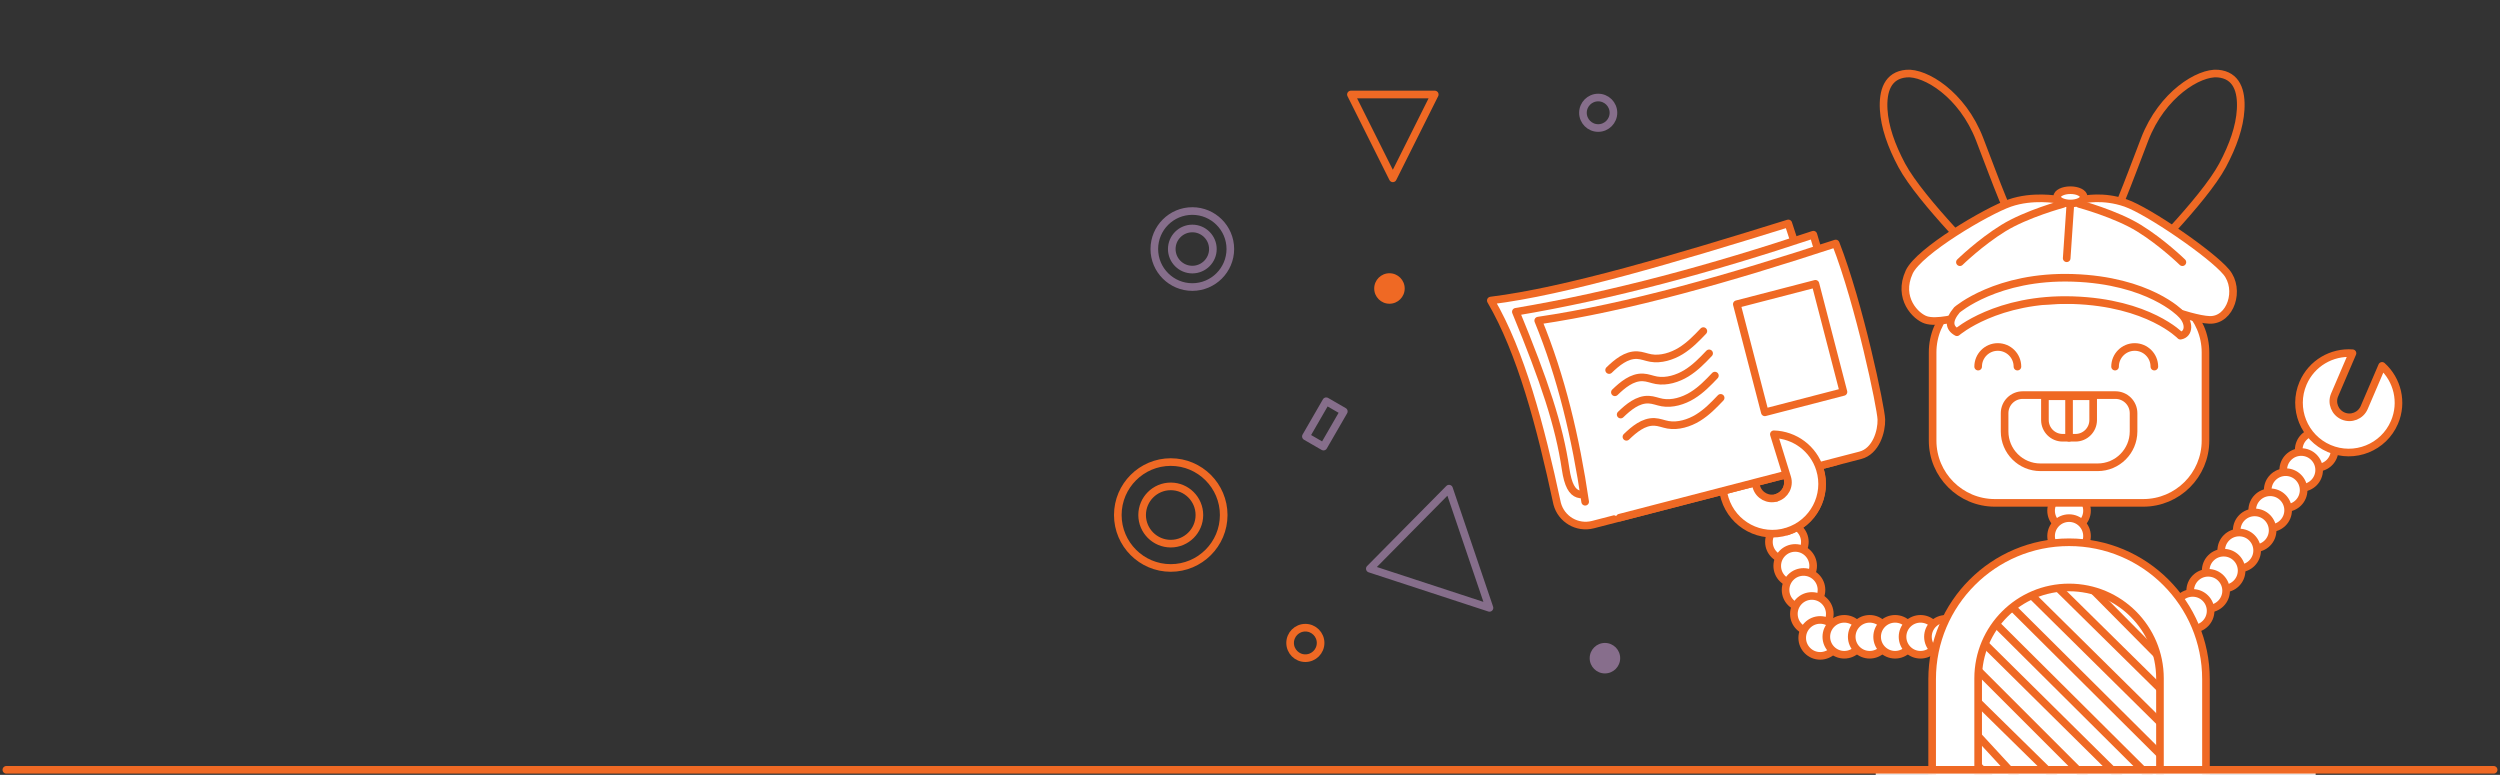 <svg xmlns="http://www.w3.org/2000/svg" xmlns:xlink="http://www.w3.org/1999/xlink" id="Layer_1" x="0" y="0" version="1.1" viewBox="0 0 984 305" xml:space="preserve" style="enable-background:new 0 0 984 305"><rect x="0" y="0" width="984" height="305" fill="#333333" stroke="none"/><style type="text/css">.st1{clip-path:url(#SVGID_2_)}.st3{clip-path:url(#SVGID_6_)}.st5{clip-path:url(#SVGID_10_)}.st7{clip-path:url(#SVGID_14_)}.st168{fill:none;stroke:#ef6924;stroke-width:3;stroke-linecap:round;stroke-linejoin:round;stroke-miterlimit:10}.st174{fill:#fff}.st1046,.st419,.st646{stroke-width:3;stroke-linecap:round;stroke-miterlimit:10}.st419{fill:none;stroke:#866e8b;stroke-linejoin:round}.st1046,.st646{stroke:#ef6924}.st646{fill:#fff;stroke-linejoin:round}.st1046{fill:none}</style><switch><g><g><g><defs><circle id="SVGID_1239_" cx="1339.33" cy="242.18" r="4.26"/></defs><clipPath id="SVGID_2_"><use xlink:href="#SVGID_1239_" style="overflow:visible"/></clipPath><g class="st1"><defs><rect id="SVGID_1241_" width="698.06" height="216.37" x="678.16" y="174.79"/></defs><clipPath id="SVGID_4_"><use xlink:href="#SVGID_1241_" style="overflow:visible"/></clipPath></g></g><g><defs><circle id="SVGID_1243_" cx="1604.84" cy="319.15" r="4.26"/></defs><clipPath id="SVGID_6_"><use xlink:href="#SVGID_1243_" style="overflow:visible"/></clipPath><g class="st3"><defs><rect id="SVGID_1245_" width="698.06" height="216.37" x="935.15" y="180.82"/></defs><clipPath id="SVGID_8_"><use xlink:href="#SVGID_1245_" style="overflow:visible"/></clipPath></g></g><g><defs><circle id="SVGID_1247_" cx="1523.53" cy="135.41" r="4.26"/></defs><clipPath id="SVGID_10_"><use xlink:href="#SVGID_1247_" style="overflow:visible"/></clipPath><g class="st5"><defs><rect id="SVGID_1249_" width="698.06" height="216.37" x="862.36" y="68.01"/></defs><clipPath id="SVGID_12_"><use xlink:href="#SVGID_1249_" style="overflow:visible"/></clipPath><use xlink:href="#SVGID_1249_" style="overflow:visible;fill:none;stroke:#ef6924;stroke-width:2;stroke-linecap:round;stroke-linejoin:round;stroke-miterlimit:10"/></g><use xlink:href="#SVGID_1247_" style="overflow:visible;fill-rule:evenodd;clip-rule:evenodd;fill:none;stroke:#ef6924;stroke-width:2;stroke-linecap:round;stroke-linejoin:round;stroke-miterlimit:10"/></g><g><defs><circle id="SVGID_1251_" cx="1391.84" cy="170.18" r="4.26"/></defs><clipPath id="SVGID_14_"><use xlink:href="#SVGID_1251_" style="overflow:visible"/></clipPath><g class="st7"><defs><rect id="SVGID_1253_" width="698.06" height="216.37" x="722.15" y="31.84"/></defs><clipPath id="SVGID_16_"><use xlink:href="#SVGID_1253_" style="overflow:visible"/></clipPath><use xlink:href="#SVGID_1253_" style="overflow:visible;fill:none;stroke:#866e8b;stroke-width:2;stroke-linecap:round;stroke-linejoin:round;stroke-miterlimit:10"/></g><use xlink:href="#SVGID_1251_" style="overflow:visible;fill-rule:evenodd;clip-rule:evenodd;fill:none;stroke:#866e8b;stroke-width:2;stroke-linecap:round;stroke-linejoin:round;stroke-miterlimit:10"/></g></g><g><path d="M881.92,43.16c0.44-7.39-1.58-13.55-8.95-14.2c-7.38-0.65-21.99,8.13-28.82,25.86S832.23,87.17,828,91.64 c-4.23,4.47-6.63,6.82-6.63,6.82l19.87,6.28c0,0,26.06-25.64,33.56-39.67C878.98,57.24,881.52,49.92,881.92,43.16z" class="st168"/><path d="M741.42,43.16c-0.44-7.39,1.58-13.55,8.95-14.2c7.38-0.65,21.99,8.13,28.82,25.86s11.91,32.36,16.14,36.82 c4.23,4.47,6.63,6.82,6.63,6.82l-19.87,6.28c0,0-26.06-25.64-33.56-39.67C744.36,57.24,741.82,49.92,741.42,43.16z" class="st168"/><g><circle cx="911.85" cy="177.06" r="7.07" class="st646"/><circle cx="905.75" cy="184.99" r="7.07" class="st646"/><circle cx="899.64" cy="192.91" r="7.07" class="st646"/><circle cx="893.54" cy="200.83" r="7.07" class="st646"/><circle cx="887.44" cy="208.75" r="7.07" class="st646"/><circle cx="881.34" cy="216.67" r="7.07" class="st646"/><circle cx="875.23" cy="224.6" r="7.07" class="st646"/><circle cx="869.13" cy="232.52" r="7.07" class="st646"/><circle cx="863.03" cy="240.44" r="7.07" class="st646"/></g><g><g><circle cx="703.32" cy="213.29" r="7.07" class="st646"/><circle cx="706.59" cy="222.74" r="7.07" class="st646"/><circle cx="709.87" cy="232.19" r="7.07" class="st646"/><circle cx="713.14" cy="241.64" r="7.07" class="st646"/><circle cx="716.42" cy="251.08" r="7.07" class="st646"/></g><circle cx="725.91" cy="250.64" r="7.07" class="st646"/><circle cx="735.91" cy="250.64" r="7.07" class="st646"/><circle cx="745.91" cy="250.64" r="7.07" class="st646"/><circle cx="755.91" cy="250.64" r="7.07" class="st646"/><circle cx="765.91" cy="250.64" r="7.07" class="st646"/></g><g><circle cx="814.38" cy="201" r="7.07" class="st646"/><circle cx="814.38" cy="211" r="7.07" class="st646"/><circle cx="814.38" cy="221" r="7.07" class="st646"/></g><path d="M868.27,327.39H760.49v-60.07c0-29.76,24.13-53.89,53.89-53.89h0c29.76,0,53.89,24.13,53.89,53.89V327.39z" class="st646"/><path d="M843.58,197.93h-58.4c-13.53,0-24.5-10.97-24.5-24.5v-34.75c0-13.53,10.97-24.5,24.5-24.5h58.4 c13.53,0,24.5,10.97,24.5,24.5v34.75C868.08,186.96,857.11,197.93,843.58,197.93z" class="st646"/><path d="M778.6,144.3c0-4.27,3.46-7.73,7.73-7.73c4.27,0,7.73,3.46,7.73,7.73" class="st168"/><path d="M832.49,144.3c0-4.27,3.46-7.73,7.73-7.73c4.27,0,7.73,3.46,7.73,7.73" class="st168"/><g><path d="M825.65,183.92h-22.54c-7.79,0-14.1-6.31-14.1-14.1v-7.18c0-3.94,3.19-7.13,7.13-7.13h36.5 c3.94,0,7.13,3.19,7.13,7.13v7.18C839.75,177.61,833.44,183.92,825.65,183.92z" class="st168"/><path d="M816.91,172.3h-5.06c-3.85,0-6.97-3.12-6.97-6.97v-9.37h18.99v9.37 C823.87,169.18,820.75,172.3,816.91,172.3z" class="st168"/><line x1="814.38" x2="814.38" y1="155.95" y2="172.3" class="st168"/></g><path d="M937.58,144.01l-7.03,16.4c-1.38,3.21-5.1,4.7-8.31,3.33l0,0c-3.21-1.38-4.7-5.1-3.33-8.31l7.03-16.4 c-8.11-0.61-16.07,3.9-19.46,11.8c-4.26,9.94,0.35,21.44,10.28,25.7c9.94,4.26,21.44-0.35,25.7-10.28 C945.85,158.33,943.62,149.46,937.58,144.01z" class="st646"/><g><g><defs><path id="SVGID_1255_" d="M850.16,306.96H778.6V267c0-19.76,16.02-35.78,35.78-35.78h0c19.76,0,35.78,16.02,35.78,35.78 V306.96z"/></defs><clipPath id="SVGID_18_"><use xlink:href="#SVGID_1255_" style="overflow:visible"/></clipPath><polyline style="clip-path:url(#SVGID_18_);fill:#fff;stroke:#ef6924;stroke-width:3;stroke-linecap:round;stroke-linejoin:round;stroke-miterlimit:10" points="821.47 229.87 857.68 266.42 857.68 278.38 808.83 230.21 798.58 233.28 857.68 291.7 857.68 304.34 791.41 238.41 785.26 245.24 849.82 309.46 837.79 309.46 779.79 252.07 777.06 262.32 822.49 307.75 810.47 307.75 775.01 272.91 775.69 286.58 795.85 308.44 785.6 308.44 775.69 298.53 775.69 309.12"/></g><path d="M850.16,306.96H778.6V267c0-19.76,16.02-35.78,35.78-35.78h0c19.76,0,35.78,16.02,35.78,35.78V306.96z" class="st168"/></g><g><path d="M809.67,78.55c0,0-9.67-1.75-18.6,1.36c-8.93,3.11-35.79,18.87-39.61,27.18 c-4.73,10.3,2.66,17.58,6.6,18.83c8.06,2.56,30.88-7.03,30.88-7.03l51.81-1.73c0,0,20.93,8.47,28.92,8.75 c8.34,0.29,12.28-12,6.6-18.83c-5.84-7.04-30.68-24.08-39.61-27.18c-8.93-3.11-16.5-1.36-16.5-1.36" class="st646"/><ellipse cx="814.91" cy="77.48" class="st646" rx="5.24" ry="2.62"/><line x1="814.81" x2="813.45" y1="81.65" y2="101.65" class="st646"/><path d="M812,80.29c0,0-14.37,3.88-23.49,9.51c-9.13,5.63-17.09,13.4-17.09,13.4" class="st646"/><path d="M818.41,80.29c0,0,14.37,3.88,23.49,9.51c9.13,5.63,17.09,13.4,17.09,13.4" class="st646"/><path d="M858.21,123.34c0,0-12.43-13.01-42.33-13.98c-29.9-0.97-45.63,12.62-45.63,12.62 c-3.49,4.13-3.15,7.07,0,8.79c0,0,15.73-13.59,45.63-12.62c29.9,0.97,42.33,13.98,42.33,13.98 C861.7,131.55,862.09,126.89,858.21,123.34z" class="st646"/></g><path d="M686.08,174.68l5.27,17.05c1.03,3.34,4.58,5.21,7.92,4.18l0,0c3.34-1.03,5.21-4.58,4.18-7.92l-5.27-17.05 c8.13,0.24,15.58,5.56,18.12,13.76c3.2,10.33-2.59,21.29-12.91,24.48c-10.33,3.2-21.29-2.59-24.48-12.91 C676.36,188.07,679.51,179.47,686.08,174.68z" class="st646"/><g><path d="M721.7,181.94l-94.72,24.55c-6.18,1.6-12.49-2.11-14.09-8.29c-6.6-30.8-14.23-59.57-26.11-79.91 c29.46-3.63,72.56-16.5,117.1-30.35l26.11,79.91C731.59,174.03,727.88,180.34,721.7,181.94z" class="st646"/><path d="M723.88,168.72l-94.72,24.55c-6.18,1.6-11.03,4.3-12.94-8.71c-2.5-17.05-8.37-34.64-19.58-61.84 c37.87-6.36,77.06-16.99,117.1-30.35l18.43,62.26C733.77,160.8,730.06,167.11,723.88,168.72z" class="st646"/><path d="M623.92,197.49c-3.71-25.25-9.44-49.28-18.48-71.3c35.42-5.21,75.45-16.68,117.1-30.35 c9.36,24.06,17.82,64.64,17.96,69.28c0.14,4.65-2.11,12.49-8.29,14.09l-94.72,24.55" class="st646"/><rect width="31.97" height="43.97" x="688.61" y="115.09" class="st646" transform="matrix(0.968 -0.251 0.251 0.968 -11.855 181.165)"/><path d="M633.35,145.65c2.98-2.87,6.73-6.05,11.03-5.87c1.88,0.08,3.53,0.82,5.34,1.14 c3.93,0.7,8.34-0.65,11.82-2.79s6.22-4.99,8.9-7.81" class="st646"/><path d="M635.62,154.41c2.98-2.87,6.73-6.05,11.03-5.87c1.88,0.08,3.53,0.82,5.34,1.14 c3.93,0.7,8.34-0.65,11.82-2.79s6.22-4.99,8.9-7.81" class="st646"/><path d="M637.89,163.17c2.98-2.87,6.73-6.05,11.03-5.87c1.88,0.08,3.53,0.82,5.34,1.14 c3.93,0.7,8.34-0.65,11.82-2.79s6.22-4.99,8.9-7.81" class="st646"/><path d="M640.16,171.93c2.98-2.87,6.73-6.05,11.03-5.87c1.88,0.08,3.53,0.82,5.34,1.14 c3.93,0.7,8.34-0.65,11.82-2.79s6.22-4.99,8.9-7.81" class="st646"/></g><path d="M699.28,195.9c3.34-1.03,5.21-4.58,4.18-7.92l-5.27-17.05c8.13,0.24,15.58,5.56,18.12,13.76 c3.2,10.33-2.59,21.29-12.91,24.48" class="st646"/><rect width="173.15" height="106.01" x="738.29" y="302.09" class="st174"/></g><g><rect width="16" height="8" x="513.47" y="162.84" class="st419" transform="matrix(0.5 -0.866 0.866 0.5 116.245 535.027)"/></g><polygon points="564.72 37.19 531.72 37.19 548.22 70.19" class="st168"/><g><path d="M469.3,112.98c-8.25,0-14.96-6.71-14.96-14.96c0-8.25,6.71-14.96,14.96-14.96s14.96,6.71,14.96,14.96 C484.25,106.27,477.54,112.98,469.3,112.98z M469.3,89.93c-4.46,0-8.09,3.63-8.09,8.09c0,4.46,3.63,8.09,8.09,8.09 c4.46,0,8.09-3.63,8.09-8.09C477.39,93.56,473.76,89.93,469.3,89.93z" class="st419"/></g><g><path d="M460.81,223.55c-11.49,0-20.84-9.35-20.84-20.84c0-11.49,9.35-20.84,20.84-20.84 c11.49,0,20.84,9.35,20.84,20.84C481.66,214.2,472.3,223.55,460.81,223.55z M460.81,191.44c-6.22,0-11.27,5.06-11.27,11.27 s5.06,11.27,11.27,11.27c6.22,0,11.27-5.06,11.27-11.27S467.03,191.44,460.81,191.44z" class="st168"/></g><g><defs><circle id="SVGID_2741_" cx="546.89" cy="113.55" r="6"/></defs><clipPath id="SVGID_20_"><use xlink:href="#SVGID_2741_" style="overflow:visible"/></clipPath><g style="clip-path:url(#SVGID_20_)"><defs><rect id="SVGID_2743_" width="984" height="305" x="-385.11" y="18.55"/></defs><clipPath id="SVGID_22_"><use xlink:href="#SVGID_2743_" style="overflow:visible"/></clipPath><rect style="clip-path:url(#SVGID_22_);fill:#ef6924" width="22" height="22" x="535.89" y="102.55"/></g></g><g><defs><circle id="SVGID_2745_" cx="631.7" cy="259.06" r="6"/></defs><clipPath id="SVGID_24_"><use xlink:href="#SVGID_2745_" style="overflow:visible"/></clipPath><g style="clip-path:url(#SVGID_24_)"><defs><rect id="SVGID_2747_" width="984" height="305" x="-312.3" y="64.06"/></defs><clipPath id="SVGID_26_"><use xlink:href="#SVGID_2747_" style="overflow:visible"/></clipPath><rect style="clip-path:url(#SVGID_26_);fill:#876e8c" width="22" height="22" x="620.7" y="248.06"/></g></g><polygon points="570.34 192.33 539.16 223.84 586.26 239.26" class="st419"/><g><defs><circle id="SVGID_2749_" cx="513.79" cy="253.06" r="6"/></defs><clipPath id="SVGID_28_"><use xlink:href="#SVGID_2749_" style="overflow:visible"/></clipPath><g style="clip-path:url(#SVGID_28_)"><defs><rect id="SVGID_2751_" width="984" height="305" x="-418.21" y="158.06"/></defs><clipPath id="SVGID_30_"><use xlink:href="#SVGID_2751_" style="overflow:visible"/></clipPath><rect style="clip-path:url(#SVGID_30_);fill:none;stroke:#ef6924;stroke-width:3;stroke-linecap:round;stroke-linejoin:round;stroke-miterlimit:10" width="22" height="22" x="502.79" y="242.06"/><use xlink:href="#SVGID_2751_" style="overflow:visible;fill:none;stroke:#ef6924;stroke-width:3;stroke-linecap:round;stroke-linejoin:round;stroke-miterlimit:10"/></g><use xlink:href="#SVGID_2749_" style="overflow:visible;fill-rule:evenodd;clip-rule:evenodd;fill:none;stroke:#ef6924;stroke-width:3;stroke-linecap:round;stroke-linejoin:round;stroke-miterlimit:10"/></g><g><defs><circle id="SVGID_2753_" cx="629.05" cy="44.39" r="6"/></defs><clipPath id="SVGID_32_"><use xlink:href="#SVGID_2753_" style="overflow:visible"/></clipPath><g style="clip-path:url(#SVGID_32_)"><defs><rect id="SVGID_2755_" width="984" height="305" x="-314.95" y="-150.61"/></defs><clipPath id="SVGID_34_"><use xlink:href="#SVGID_2755_" style="overflow:visible"/></clipPath><rect style="clip-path:url(#SVGID_34_);fill:none;stroke:#866e8b;stroke-width:3;stroke-linecap:round;stroke-linejoin:round;stroke-miterlimit:10" width="22" height="22" x="618.05" y="33.39"/><use xlink:href="#SVGID_2755_" style="overflow:visible;fill:none;stroke:#866e8b;stroke-width:3;stroke-linecap:round;stroke-linejoin:round;stroke-miterlimit:10"/></g><use xlink:href="#SVGID_2753_" style="overflow:visible;fill-rule:evenodd;clip-rule:evenodd;fill:none;stroke:#866e8b;stroke-width:3;stroke-linecap:round;stroke-linejoin:round;stroke-miterlimit:10"/></g><g><line x1="2.5" x2="981.5" y1="303" y2="303" class="st1046"/></g></g></switch></svg>